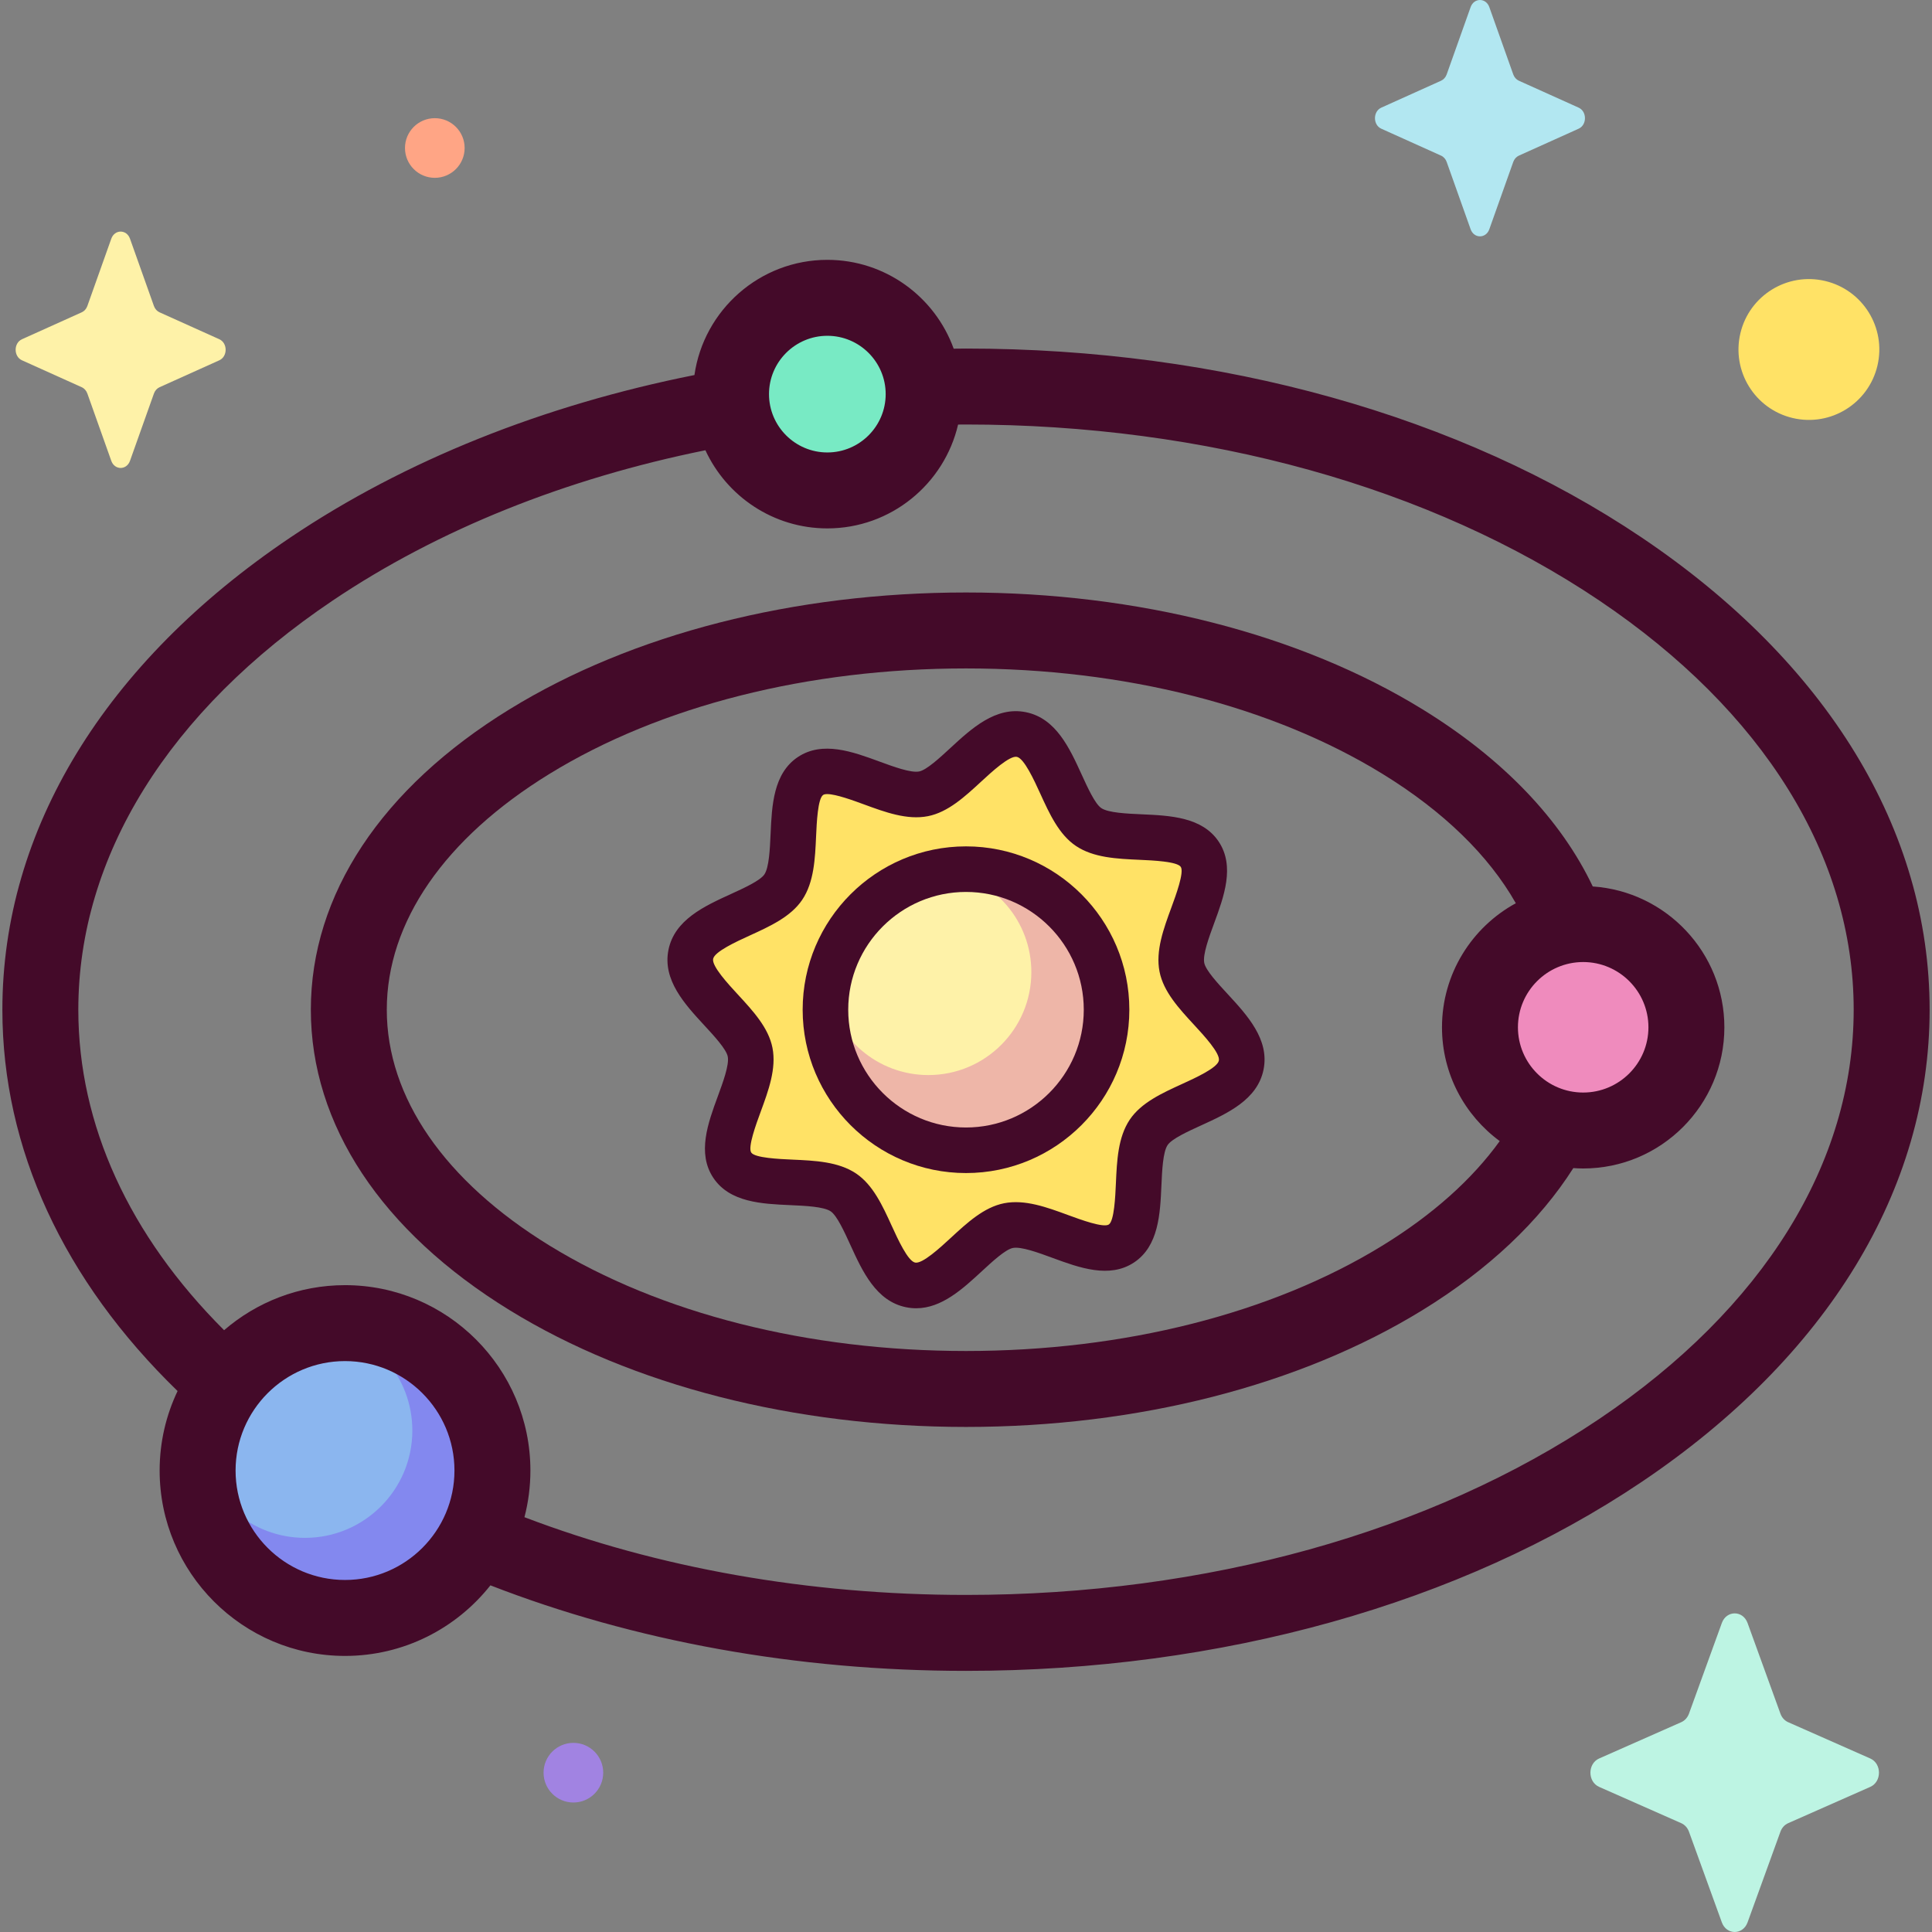 <svg id="Capa_1" enable-background="new 0 0 512 512" height="512" viewBox="0 0 512 512" width="512" xmlns="http://www.w3.org/2000/svg"><rect x="0" y="0" width="512" height="512" fill="#808080" stroke="none"/><g><g><path d="m328.932 282.253c-1.774 8.819-19.795 10.798-24.517 17.827-4.895 7.286-.021 24.662-7.217 29.448s-21.336-6.427-29.948-4.73c-8.308 1.637-17.1 17.492-25.919 15.718s-10.798-19.794-17.827-24.517c-7.286-4.895-24.662-.021-29.448-7.217s6.427-21.336 4.73-29.948c-1.638-8.308-17.492-17.1-15.719-25.919 1.774-8.819 19.795-10.798 24.517-17.827 4.895-7.286.021-24.662 7.217-29.448s21.336 6.427 29.948 4.73c8.308-1.637 17.1-17.492 25.919-15.718s10.798 19.794 17.827 24.517c7.286 4.895 24.662.021 29.448 7.217s-6.427 21.336-4.729 29.948c1.637 8.309 17.491 17.101 15.718 25.919z" fill="#ffe266"/><ellipse cx="256" cy="267.585" fill="#fef2a8" rx="37.249" ry="37.249" transform="matrix(.525 -.851 .851 .525 -106.106 345.155)"/><path d="m256 230.336c-1.827 0-3.622.137-5.378.391 12.882 2.183 22.695 13.388 22.695 26.891 0 15.068-12.215 27.283-27.283 27.283-13.503 0-24.708-9.812-26.891-22.695-.254 1.757-.392 3.551-.392 5.378 0 20.572 16.677 37.249 37.249 37.249s37.249-16.677 37.249-37.249c0-20.571-16.677-37.248-37.249-37.248z" fill="#eeb6a8"/><ellipse cx="91.433" cy="389.707" fill="#8bb6ef" rx="39.066" ry="39.066" transform="matrix(.972 -.234 .234 .972 -88.527 32.151)"/><path d="m91.434 350.642c-1.951 0-3.868.147-5.742.424 13.393 2.311 23.583 13.977 23.583 28.03 0 15.715-12.739 28.453-28.453 28.453-14.053 0-25.718-10.19-28.03-23.583-.276 1.874-.424 3.791-.424 5.742 0 21.576 17.491 39.066 39.066 39.066s39.066-17.49 39.066-39.066c-.001-21.576-17.491-39.066-39.066-39.066z" fill="#8388ef"/><circle cx="219.254" cy="104.447" fill="#78eac4" r="25.522"/><ellipse cx="419.56" cy="272.243" fill="#ef8bbd" rx="27.354" ry="27.354" transform="matrix(.924 -.383 .383 .924 -72.246 181.282)"/></g><g fill="#440a29"><path d="m256 224.298c-23.868 0-43.287 19.418-43.287 43.286 0 23.869 19.419 43.287 43.287 43.287 23.869 0 43.287-19.418 43.287-43.287 0-23.867-19.418-43.286-43.287-43.286zm0 74.499c-17.21 0-31.212-14.002-31.212-31.212s14.002-31.211 31.212-31.211 31.211 14.001 31.211 31.211-14.001 31.212-31.211 31.212z"/><path d="m319.137 255.167c-.431-2.19 1.264-6.8 2.626-10.505 2.601-7.074 5.55-15.09 1.207-21.619-4.343-6.528-12.875-6.91-20.404-7.245-3.943-.176-8.851-.395-10.704-1.64-1.663-1.117-3.628-5.421-5.206-8.879-3.197-7.003-6.821-14.941-14.797-16.545-7.974-1.604-14.387 4.315-20.043 9.538-2.792 2.579-6.268 5.788-8.234 6.175-2.189.424-6.801-1.264-10.504-2.626-7.075-2.602-15.092-5.549-21.62-1.208-6.529 4.343-6.909 12.876-7.245 20.406-.176 3.943-.395 8.85-1.639 10.703-1.118 1.664-5.421 3.628-8.879 5.206-7.004 3.198-14.942 6.821-16.546 14.797s4.315 14.387 9.538 20.042c2.579 2.793 5.788 6.269 6.176 8.235.431 2.189-1.264 6.799-2.626 10.504-2.601 7.074-5.55 15.09-1.207 21.619 4.343 6.53 12.876 6.91 20.406 7.246 3.943.176 8.85.395 10.702 1.639 1.663 1.117 3.628 5.421 5.206 8.879 3.197 7.004 6.821 14.942 14.797 16.545.907.183 1.793.268 2.661.268 6.763-.001 12.369-5.177 17.382-9.806 2.793-2.579 6.268-5.788 8.234-6.175 2.186-.428 6.799 1.263 10.505 2.627 7.074 2.599 15.091 5.548 21.62 1.207 6.529-4.343 6.91-12.876 7.246-20.405.176-3.944.395-8.85 1.64-10.704 1.117-1.664 5.421-3.628 8.879-5.206 7.003-3.197 14.941-6.82 16.545-14.796 1.604-7.977-4.316-14.388-9.539-20.044-2.58-2.792-5.789-6.267-6.177-8.233zm3.875 25.896c-.389 1.933-6.23 4.599-9.721 6.193-5.342 2.438-10.867 4.96-13.888 9.458-3.134 4.665-3.411 10.884-3.679 16.899-.155 3.474-.444 9.94-1.87 10.888-1.426.95-7.5-1.285-10.765-2.485-5.651-2.078-11.492-4.228-17.008-3.141-5.315 1.049-9.776 5.167-14.09 9.151-2.819 2.604-7.531 6.955-9.47 6.572-1.932-.389-4.599-6.231-6.193-9.722-2.439-5.342-4.961-10.866-9.457-13.888-4.665-3.134-10.884-3.411-16.898-3.679-3.474-.154-9.941-.443-10.889-1.87-.949-1.426 1.285-7.5 2.485-10.764 2.078-5.65 4.227-11.494 3.14-17.007-1.048-5.315-5.167-9.778-9.152-14.092-2.603-2.819-6.959-7.537-6.571-9.468.389-1.933 6.231-4.6 9.722-6.194 5.342-2.438 10.866-4.961 13.888-9.458 3.133-4.664 3.411-10.883 3.679-16.899.155-3.474.443-9.94 1.869-10.888.239-.159.609-.229 1.074-.229 2.31 0 6.974 1.716 9.691 2.714 5.651 2.079 11.493 4.227 17.007 3.141 5.315-1.048 9.776-5.167 14.091-9.151 2.819-2.604 7.533-6.948 9.47-6.572 1.932.389 4.599 6.231 6.193 9.722 2.439 5.342 4.96 10.867 9.457 13.888 4.665 3.134 10.885 3.412 16.9 3.68 3.474.154 9.94.443 10.888 1.869.948 1.425-1.285 7.5-2.486 10.764-2.078 5.65-4.227 11.495-3.14 17.008 1.048 5.315 5.167 9.777 9.151 14.091 2.604 2.819 6.961 7.537 6.572 9.469z"/><path d="m435.078 142.459c-47.975-32.3-111.573-50.088-179.078-50.088-1.09 0-2.175.024-3.263.034-4.947-13.712-18.087-23.543-33.483-23.543-17.905 0-32.757 13.295-35.219 30.529-39.988 7.976-76.698 22.59-107.113 43.067-49.198 33.122-76.292 77.56-76.292 125.127 0 36.83 16.26 71.777 46.431 101.054-3.046 6.389-4.756 13.532-4.756 21.069 0 27.089 22.039 49.128 49.129 49.128 15.607 0 29.526-7.324 38.532-18.705 37.992 14.772 81.139 22.667 126.035 22.667 67.505 0 131.103-17.788 179.078-50.088 49.198-33.121 76.292-77.559 76.292-125.126-.001-47.566-27.095-92.004-76.293-125.125zm-215.824-53.47c8.524 0 15.459 6.934 15.459 15.458s-6.935 15.459-15.459 15.459-15.459-6.935-15.459-15.459 6.935-15.458 15.459-15.458zm-127.821 329.721c-15.993 0-29.003-13.01-29.003-29.003s13.011-29.004 29.003-29.004c15.993 0 29.003 13.011 29.003 29.004.001 15.993-13.01 29.003-29.003 29.003zm332.406-42.693c-44.69 30.086-104.296 46.656-167.839 46.656-41.745 0-81.783-7.163-117.016-20.601 1.028-3.952 1.578-8.095 1.578-12.364 0-27.09-22.039-49.129-49.129-49.129-12.238 0-23.436 4.509-32.047 11.938-25.122-25.098-38.631-54.406-38.631-84.932 0-40.659 23.939-79.168 67.406-108.432 27.974-18.833 61.806-32.344 98.777-39.833 5.643 12.213 18.002 20.711 32.315 20.711 16.846 0 30.986-11.771 34.651-27.517.699-.004 1.395-.017 2.095-.017 63.543 0 123.149 16.569 167.839 46.656 43.467 29.264 67.406 67.772 67.406 108.432 0 40.659-23.938 79.168-67.405 108.432z"/><path d="m422.097 234.922c-8.427-17.728-23.765-33.824-45.174-46.98-32.455-19.943-75.4-30.927-120.923-30.927s-88.468 10.984-120.923 30.927c-33.984 20.883-52.7 49.168-52.7 79.642 0 30.475 18.716 58.759 52.7 79.643 32.455 19.943 75.4 30.927 120.923 30.927s88.468-10.984 120.923-30.927c17.596-10.813 31.094-23.611 40.024-37.668.865.06 1.734.101 2.613.101 20.632 0 37.417-16.786 37.417-37.418 0-19.778-15.428-36.01-34.88-37.32zm-55.711 95.158c-29.329 18.023-68.532 27.948-110.386 27.948s-81.057-9.925-110.386-27.948c-27.801-17.083-43.111-39.278-43.111-62.495s15.311-45.412 43.111-62.495c29.329-18.023 68.532-27.948 110.386-27.948s81.057 9.925 110.386 27.948c16.206 9.958 28.165 21.654 35.324 34.276-11.646 6.348-19.567 18.705-19.567 32.877 0 12.363 6.031 23.341 15.302 30.158-7.274 10.101-17.718 19.481-31.059 27.679zm53.174-40.546c-9.534 0-17.291-7.757-17.291-17.292 0-9.534 7.757-17.291 17.291-17.291s17.291 7.757 17.291 17.291c0 9.535-7.757 17.292-17.291 17.292z"/></g><g><ellipse cx="479.284" cy="92.479" fill="#ffe266" rx="18.664" ry="18.664" transform="matrix(.23 -.973 .973 .23 279.161 537.694)"/><circle cx="115.229" cy="39.222" fill="#ffa585" r="7.904"/><circle cx="151.955" cy="469.781" fill="#a183e2" r="7.904"/><path d="m34.451 63.264 6.34 17.828c.271.763.809 1.368 1.487 1.674l15.84 7.136c2.238 1.008 2.238 4.574 0 5.582l-15.84 7.136c-.678.306-1.216.91-1.487 1.674l-6.34 17.828c-.896 2.519-4.064 2.519-4.959 0l-6.34-17.828c-.271-.763-.809-1.368-1.487-1.674l-15.84-7.137c-2.238-1.008-2.238-4.574 0-5.582l15.839-7.136c.678-.306 1.216-.911 1.487-1.674l6.34-17.828c.896-2.518 4.064-2.518 4.96.001z" fill="#fef2a8"/><path d="m394.686 1.889 6.34 17.828c.271.763.809 1.368 1.487 1.674l15.839 7.136c2.238 1.008 2.238 4.574 0 5.582l-15.839 7.136c-.678.306-1.216.91-1.487 1.674l-6.34 17.828c-.896 2.519-4.064 2.519-4.959 0l-6.34-17.828c-.271-.763-.809-1.368-1.487-1.674l-15.839-7.136c-2.238-1.008-2.238-4.574 0-5.582l15.839-7.136c.678-.306 1.216-.91 1.487-1.674l6.34-17.828c.895-2.519 4.063-2.519 4.959 0z" fill="#b2e7f1"/><path d="m463.121 430.108 8.712 24.034c.373 1.029 1.112 1.844 2.043 2.256l21.765 9.62c3.075 1.359 3.075 6.166 0 7.525l-21.765 9.62c-.932.412-1.67 1.227-2.043 2.256l-8.712 24.034c-1.231 3.395-5.583 3.395-6.815 0l-8.712-24.034c-.373-1.029-1.112-1.845-2.043-2.256l-21.765-9.62c-3.075-1.359-3.075-6.166 0-7.525l21.765-9.62c.932-.412 1.67-1.227 2.043-2.256l8.712-24.034c1.232-3.396 5.584-3.396 6.815 0z" fill="#bdf4e3"/></g></g></svg>